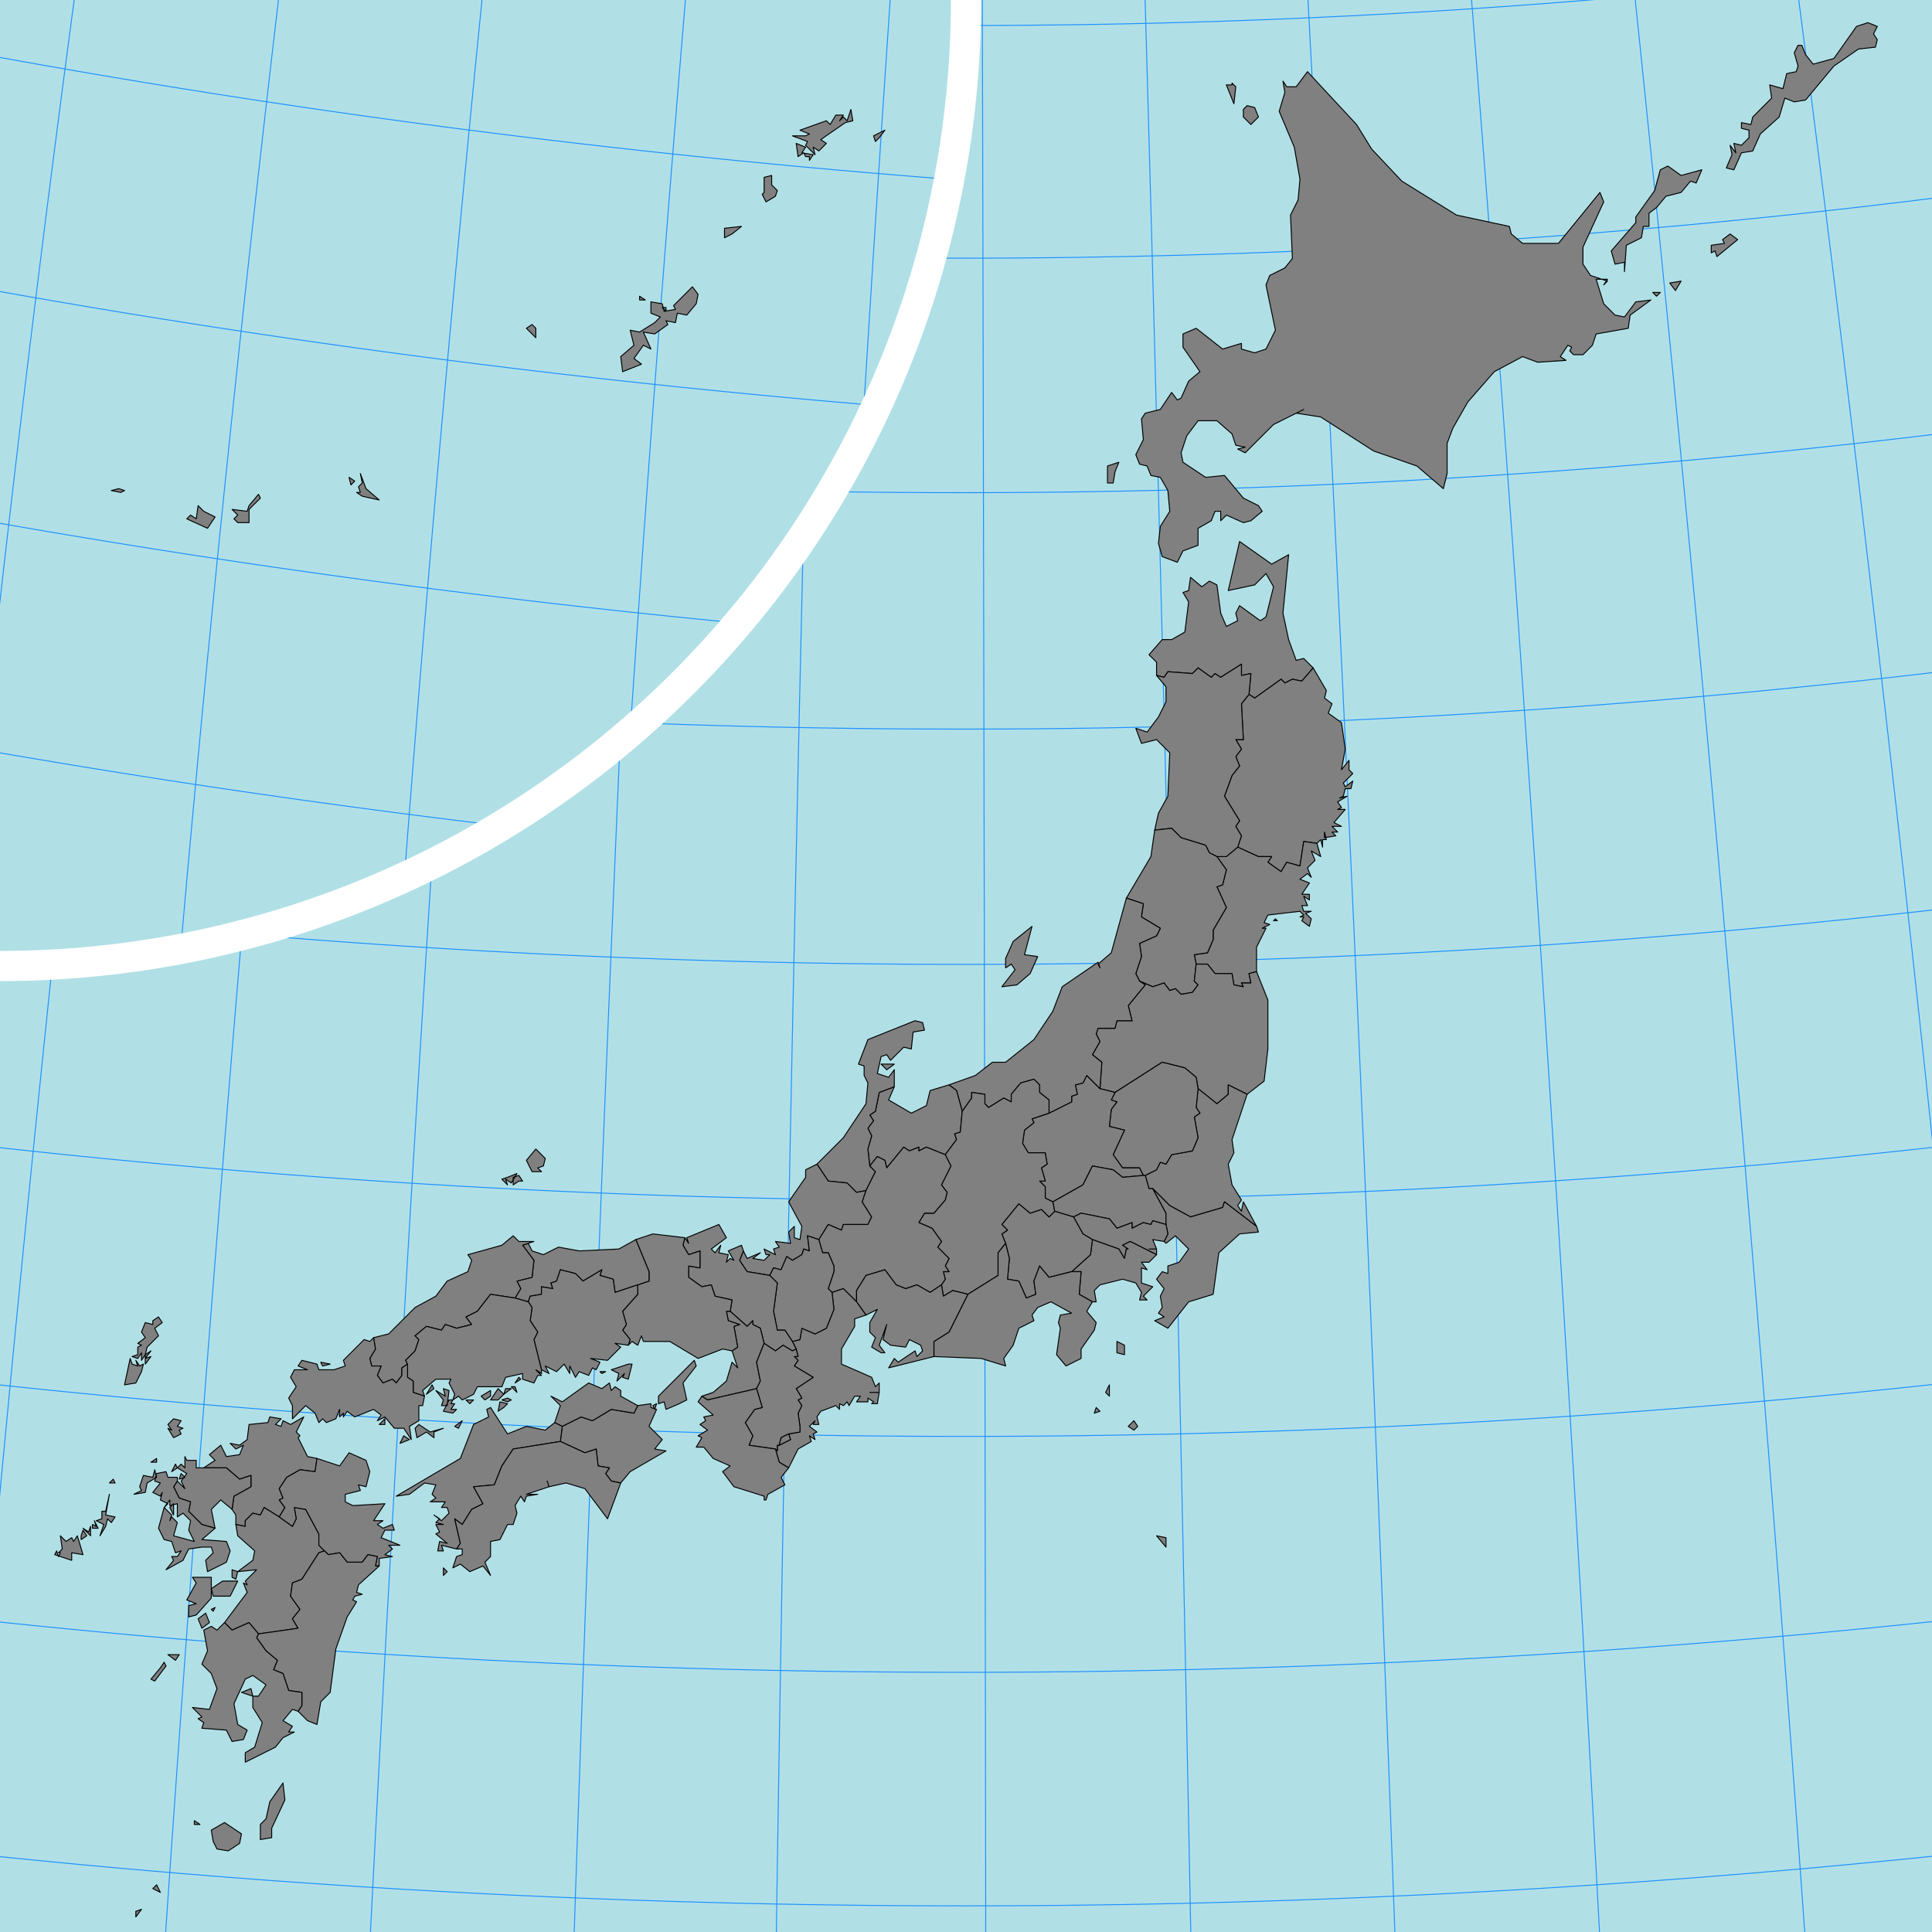 <svg viewBox="0 0 1024 1024" xmlns:xlink="http://www.w3.org/1999/xlink" xmlns="http://www.w3.org/2000/svg" xmlns:html="http://www.w3.org/1999/xhtml">
  <rect fill="powderblue" x="0" y="0" width="1024" height="1024" />
     <defs>
    <g id="ground">
      <path fill="none" stroke="dodgerblue" stroke-width="0.5" d="M-192,-301A3584,863 -78 0,0 -517,1520M-115,-286A3584,768 -80 0,0 -405,1541M-37,-274A3584,673 -81 0,0 -291,1559M40,-263A3584,577 -82 0,0 -176,1575M119,-253A3584,480 -83 0,0 -61,1589M199,-246A3584,383 -85 0,0 54,1600M279,-240A3584,285 -86 0,0 171,1608M359,-236A3584,187 -87 0,0 288,1614M439,-233A3584,88 -88 0,0 406,1618M520,-233A3584,9 -90 0,1 523,1619M600,-234A3584,108 -91 0,1 641,1617M680,-236A3584,206 -92 0,1 758,1613M760,-241A3584,305 -93 0,1 875,1607M840,-247A3584,402 -95 0,1 992,1598M919,-255A3584,500 -96 0,1 1108,1586M998,-265A3584,596 -97 0,1 1223,1572M-517,1520A3367,2073 -180 0,0 1223,1572M-503,1401A3323,2045 -180 0,0 1214,1453M-488,1282A3274,2015 -180 0,0 1203,1333M-472,1162A3221,1983 -180 0,0 1192,1212M-455,1041A3164,1948 -180 0,0 1180,1090M-436,919A3103,1910 -180 0,0 1167,967M-417,797A3039,1871 -180 0,0 1154,844M-396,674A2971,1829 -180 0,0 1139,720M-374,551A2899,1785 -180 0,0 1124,596M-351,428A2824,1738 -180 0,0 1108,472M-327,306A2745,1690 -180 0,0 1092,348M-302,183A2663,1639 -180 0,0 1074,224M-276,61A2578,1587 -180 0,0 1056,101M-249,-60A2489,1532 -180 0,0 1038,-21M-221,-181A2398,1476 -180 0,0 1018,-143M-192,-301A2303,1418 -180 0,0 998,-265" />

      <g fill="gray" stroke="black" stroke-width="0.5" stroke-linejoin="round">
        <path d="M591 250l-1 6h-3v-9l6 -2zM620 271l-1 -11 -4 -7 -5 -1 -2 -5 -4 -1 -2 -5 4 -8 -1 -11 2 -3 8 -2 6 -9 3 4 2 -1 4 -9 6 -5 -9 -13v-7l7 -3 14 11 10 -3v3l7 2 6 -2 5 -10 -5 -24 2 -5 8 -4 4 -5 -1 -23 4 -8 1 -11 -3 -17 -8 -19 3 -10 -1 -6 2 3h5l6 -8 26 28 8 13 16 17 29 18 28 6 1 4 6 5h19l22 -27 2 5 -11 24v9l4 6 9 3 -2 2 2 -3h-6l4 13 6 6 5 1 6 -8 8 -1 -11 8 -1 7 -17 3 -2 6 -5 5h-5l-2 -2 1 -2 -2 -1 -4 6 3 2 -15 1 -8 -3 -15 8 -14 16 -8 14 -3 8v16l-2 8 -14 -12 -23 -8 -28 -18 -13 -2 4 -2 -16 8 -15 15 -4 -2 4 -1 -5 -1 -2 -6 -8 -7h-10l-6 8 -3 9 1 5 12 8 10 -1 10 12 8 4 2 3 -6 5 -4 1 -9 -4 -3 3v-5h-3l-2 5 -7 4v9l-8 3 -3 6 -8 -3 -2 -7 1 -9zM659 58l2 -2 4 1 2 5 -4 4 -4 -4zM653 45v-1l2 2 -1 9 -4 -10zM957 29l-2 -5h-2l-2 4 2 7 -1 3 -5 1 -2 8 -7 -2 1 7 -10 10 -1 4 -5 -1v3l4 1v4l-4 4 -4 -1 1 5 -3 -4 1 5 -3 7 4 1 4 -9 6 -1 4 -9 10 -9 3 -10 5 2 6 -1 15 -18 13 -9 9 -1 1 -4 -2 -3 2 -4 -5 -2 -6 2 -12 17 -11 3zM878 110l5 -6 8 -2 5 -6 3 1 3 -7 -11 3 -7 -5 -4 2 -3 11 -10 14v3l-13 15 2 7 5 -1v5l1 -14 8 -4 1 -6h3v-7zM910 136l11 -9 -4 -3 -4 3 1 2 -7 1v4l2 -1zM888 154l3 -5 -6 1zM878 157l2 -2h-4z" class="p01"  />
        <path d="M613 358v-7l-4 -4 7 -8h5l7 -4 2 -16 -3 -5 3 -1 1 -7 6 5 4 -3 4 2 2 15 3 7 6 -3 -1 -4 2 -4 11 8 3 -2 4 -16 -4 -7 -6 6 -14 3 6 -26 17 12 9 -5 -3 31 3 14 4 11 4 -1 5 5 -6 7 -5 -1 -4 2 -2 -2 -14 10 -3 -2 1 -11 -5 1v-6l-11 7 -3 -2 -2 2 -7 -5 -3 3 -13 -1 -2 3z" class="p02" />
        <path d="M698 447l-7 -1 -2 13 -7 -2 -3 5 -7 -5 2 -3h-7l-11 -5 2 -6 -3 -5 2 -3 -8 -13 4 -11 4 -5 -2 -5 3 -4 -3 -5h4l-1 -19 4 -5 3 2 14 -10 2 2 4 -2 5 1 6 -7 7 12 -1 4 4 3 -2 5 7 5 2 14 -2 11 4 -5v5l2 2 -5 5 1 2 4 -3 -1 4h-3l-1 4 -2 1 4 -1 -5 3 2 3 -2 1h4l-6 7 4 2h-5l3 3h-3l2 2 -6 1v-3l1 4h-2v4l-1 -4z" class="p03" />
        <path d="M666 515l-4 1 1 5h-5l1 2 -5 -1 -1 -6h-9l-4 -5h-6l-1 -5 7 -1 3 -7v-5l7 -12 -5 -11 3 -1 2 -8 -5 -7h5l6 -5 11 5h7l-2 3 7 5 3 -5 7 2 2 -13 7 1 2 7 -5 -3 2 5 -4 4 2 5 -2 -2 -4 3 5 2 -4 6h4v3l-3 -2 2 5h-3l1 3h4l-3 1 3 3 -1 4 -4 -3 1 -2h-2l2 -1 -2 -2 -17 2 -2 4 3 1 -4 2h2l-5 10zM676 487l1 1h-2z" class="p04" />
        <path d="M656 449l-6 5h-5l-4 -2 -2 -4 -13 -4 -5 -5 -9 1 2 -9 5 -9 1 -23 -7 -7 -8 2 -3 -8 6 2 6 -8 4 -8v-8l-5 -6 4 1 2 -3 13 1 3 -3 7 5 2 -2 3 2 11 -7v6l5 -1 -1 11 -4 5 1 19h-4l3 5 -3 4 2 5 -4 5 -4 11 8 13 -2 3 3 5z" class="p05" />
        <path d="M612 440l9 -1 5 5 13 4 2 4 4 2 5 7 -2 8 -3 1 5 11 -7 12v5l-3 7 -7 1 1 5 -1 9 2 2 -3 4 -6 1 -3 -3 -3 1 -3 -4 -6 2 -7 -3 -2 -4 3 -9 -1 -7 9 -4 2 -4 -10 -6 1 -7 -9 -3 13 -22z" class="p06" />
        <path d="M661 580l-10 -5v5l-6 5 -10 -8 -1 -6 -6 -5 -12 -3 -25 16 -8 -2 1 -14 -5 -4 4 -7 -2 -4 1 -3h9l1 -4h8l-2 -8 9 -11 -3 -2 7 3 6 -2 3 4 3 -1 3 3 6 -1 3 -4 -2 -2 1 -9h6l4 5h9l1 6 5 1 -1 -2h5l-1 -5 4 -1 6 15v26l-2 17z" class="p07" />
        <path d="M611 630v0h-2l-2 -7 6 -3 2 -4 3 1 3 -5 11 -2 3 -7 -2 -11 3 -2 -2 -3 1 -10 10 8 6 -5v-5l10 5 -8 24 1 7 -3 6 2 11 5 8 -2 3 2 3 1 -5 7 13 -17 -13 -1 3 -17 5 -11 -6z" class="p08" />
        <path d="M607 623h-1l-2 -4h-9l-5 -7 6 -13 -8 -2 1 -9 3 -4 -3 -1 2 -4 25 -16 12 3 6 5 1 6 -1 10 2 3 -3 2 2 11 -3 7 -11 2 -3 5 -3 -1 -2 4z" class="p09" />
        <path d="M606 623l-11 1 -5 -4 -11 -2 -5 10 -16 9 -4 -2v-6l-3 -3h3l-2 -7 3 -2 -1 -6h-9l-3 -5 1 -7 5 -4 -1 -2 9 -3 12 -6v-3l3 -1 -1 -5 4 -1 2 -4 7 7 8 2 -2 4 3 1 -3 4 -1 9 8 2 -6 13 5 7h9z" class="p10" />
        <path d="M606 623h1l2 7h2v0l7 13v6l-7 -2 -1 2 -4 -1 -6 3v-3l-8 3 -4 -5 -15 -3 -4 2 -10 -3 -1 -5 16 -9 5 -10 11 2 5 4z" class="p11" />
        <path d="M617 658l2 -4 -1 -5v-6l-7 -13 9 9 11 6 17 -5 1 -3 17 13 1 3 -10 1 -11 10 -3 22 -13 4 -11 14 -7 -4 5 -2 -3 -2 2 -3 -1 -6 2 -4 -4 -5 3 -4 3 1v-4l6 -2 5 -7 -7 -7 -5 4z" class="p12" />
        <path d="M756 1183l2 4h-2zM618 815v5l-5 -6zM603 756l-2 2 -3 -2 3 -3zM581 746l2 2 -3 1zM588 740l-2 -2 2 -4zM592 717v-6l4 2v5zM618 649l1 5 -2 4 -6 -1 2 5h-4h4v3l-14 -7 -4 2 3 2h-1l-1 5 -3 -5 -14 -5 -5 -3 -5 -9 4 -2 15 3 4 5 8 -3v3l6 -3 4 1 1 -2z" class="p13" />
        <path d="M579 657l14 5 3 5 1 -5h1l-3 -2 4 -2 14 7 -4 4h-4l3 4 -3 -1v8l6 2 -5 5 2 2h-4l1 -4 -3 -5 -7 -2 -12 3 -3 3 1 6h-2l-7 -4 1 -12h-5l10 -9z" class="p14" />
        <path d="M510 589l-3 -11 -4 -3 14 -5 9 -7h7l15 -12 10 -15 5 -13 19 -13 1 3 -1 -2 7 -6 8 -29 9 3 -1 7 10 6 -2 4 -9 4 1 7 -3 9 2 4 3 2 -9 11 2 8h-8l-1 4h-9l-1 3 2 4 -4 7 5 4 -1 14 -7 -7 -2 4 -4 1 1 5 -3 1v3l-12 6v-7l-5 -4v-4l-3 -3 -7 2 -5 6v4l-4 -2 -8 5 -2 -2v-5l-7 -1v3zM539 522l-8 1 7 -9 -2 -3 -3 2v-5l4 -9 10 -8 -4 15 7 1 -4 9z" class="p15" />
        <path d="M501 612l-10 -4 -4 2v-2l-5 2 -3 -2 -9 11 -1 -4 -4 -2 -4 5 -1 -9 2 -7 -2 -4 3 -4 -2 -3 3 -2 2 -10 8 -3 -3 7 12 7 8 -4 2 -8 10 -3 4 3 3 11 -1 11 -3 1 1 3z" class="p16" />
        <path d="M470 567l-3 -3h7zM461 618l3 3 -5 10 -5 1 -5 -5 -10 -1 -6 -9 14 -14 12 -18 1 -11 -2 -4v-5l-3 -1 5 -13 25 -10 4 1 1 4 -6 1 -1 9 -4 -1 -7 7 -2 -3 -3 1 -2 9 6 2 3 -4v9l-8 3 -2 10 -3 2 2 3 -3 4 2 4 -2 7z" class="p17" />
        <path d="M433 617l6 9 10 1 5 5 5 -1 -2 6 5 8 -2 4h-13l-1 3 -7 -3 -5 8 -6 -2 1 8 -3 -1 -1 3 -5 3 -3 -2 -3 7 -4 -1 -2 4 -12 -2 -4 -6 2 -5 2 4 7 -3 -4 3 6 1 3 -3h-2l-1 -3 6 3 -1 -3 3 -1 -2 -3 8 1 -1 -6 3 -3v6l3 1 1 -7 -7 -13 9 -13v-4z" class="p18" />
        <path d="M533 659l-2 -5 3 -2 -3 -3 9 -11 6 5 6 -2 4 4 3 -3 10 3 5 9 5 3 -1 8 -10 9 -12 3 -5 -6 -3 8 1 7 -5 2 -4 -9 -6 -1 1 -11z" class="p19" />
        <path d="M556 590l-9 3 1 2 -5 4 -1 7 3 5h9l1 6 -3 2 2 7h-3l3 3v6l4 2 1 5 -3 3 -4 -4 -6 2 -6 -5 -9 11 3 3 -3 2 2 5 -4 5v12l-16 10 -8 -2 -5 3 -1 -6 2 -3 -1 -4h3l-2 -3 2 -4 -6 -6 2 -3 -5 -7 -7 -3 3 -5h5l6 -7 1 -4 -3 -4 5 -10 -3 -6 6 -8 -1 -3 3 -1 1 -11 5 -7v-3l7 1v5l2 2 8 -5 4 2v-4l5 -6 7 -2 3 3v4l5 4z" class="p20" />
        <path d="M501 612l3 6 -5 10 3 4 -1 4 -6 7h-5l-3 5 7 3 5 7 -2 3 6 6 -2 4 2 3h-3l1 4 -2 3 -6 4 -7 -4 -6 2 -5 -2 -6 -8 -10 3 -5 8v6l-7 -7 -6 2 -2 -2 3 -9v-3l-3 -7h-3l-2 -7 5 -8 7 3 1 -3h13l2 -4 -5 -8 2 -6 5 -10 -3 -3 4 -5 4 2 1 4 9 -11 3 2 5 -2v2l4 -2z" class="p21" />
        <path d="M568 674h5l-1 12 7 4 -3 5 5 6 -1 4 -7 10v5l-8 4 -5 -6 2 -14 -1 -3 1 -4 6 -1 -11 -6 -7 3 -3 4 1 3 -8 4 -3 9 -5 7 1 4 -13 -4 -25 -1v-8l8 -5 10 -20 16 -10v-12l4 -5 2 8 -1 11 6 1 4 9 5 -2 -1 -7 3 -8 5 6z" class="p22" />
        <path d="M495 719l-24 6 3 -5 2 2 9 -6 1 3 3 -3 -1 -3 -6 -3 -2 4 -8 -1 -4 -3 2 -8 -4 11 3 4h-2l-5 -3 2 -5 -3 -3v-5l4 -7 -6 3 -5 -7v-6l5 -8 10 -3 6 8 5 2 6 -2 7 4 6 -4 1 6 5 -3 8 2 -10 20 -8 5z" class="p23" />
        <path d="M418 778l-5 -3 -2 -7 1 1v-3h1l6 -3 -1 -3 6 -1v-3l-1 -7 2 -4 -2 -3 2 -1 -3 -5 9 -6 -10 -6 2 -3 -2 -2h2l-1 -4 -2 -4 4 -1 1 -6 7 3 6 -3 4 -10 -1 -9 6 -2 7 7 5 7 -6 2v4l-7 12v8l16 7 2 5 2 -2v5h-5h5l-1 6h-3l1 -1 -3 -2v2h-6l2 -3h-3l-3 5 -1 -2 -2 2 -2 -1v3l-2 -2 -8 3 -2 3 1 4h-3l1 -2 -3 3 4 3 -2 1 1 3 -3 -2 1 3 -7 4z" class="p24" />
        <path d="M434 657l2 7h3l3 7v3l-3 9 2 2 1 9 -4 10 -6 3 -7 -3 -1 6 -4 1 -4 -6h-4l-2 -10 2 -15 -4 -4 2 -4 4 1 3 -7 3 2 5 -3 1 -3 3 1 -1 -8z" class="p25" />
        <path d="M405 712l-2 -8 -4 -2v-2l-3 3 -9 -8 1 -6 -9 -2 -2 -6 -5 1 -7 -5v-6l6 1v-7v-2l-6 2 -3 -5 1 -4 2 3 -1 -3 17 -7 4 7 -8 6 2 2 3 -4 -1 4 5 1 -1 4 2 -2 2 1 -3 -5 7 -3 1 3 -2 5 4 6 12 2 4 4 -2 15 2 10h4l4 6 2 4 -2 1 -5 -3 -4 3z" class="p26" />
        <path d="M387 695l9 8 3 -3v2l4 2 2 8 -4 10 2 10 -2 4 -26 6 -3 -2 6 -2 7 -6 3 -10 3 3 -3 -9 3 -2 -2 -11 3 -1 -6 -2 -1 -5z" class="p27" />
        <path d="M360 744l-7 3 -1 -4 -3 1v-4l19 -19 1 3 -7 9 2 9zM333 713l1 -3 -4 -5 2 -3 -2 -7 8 -9v-5l6 -2v-5l-7 -17 9 -3 17 2 -1 4 3 5 6 -2v2v7l-6 -1v6l7 5 5 -1 2 6 9 2 -1 6h-2l1 5 6 2 -3 1 2 11 -3 2 -5 -1 -13 5 -15 -9h-14l-1 -3 -2 5 -3 -2z" class="p28" />
        <path d="M418 760l-4 2 -1 4h-1v3l-1 -1 -14 -2 2 -5 -4 -7 5 -7 4 -1 -3 -10 2 -4 -2 -10 4 -10 6 4 4 -3 5 3 2 -1 1 4h-2l2 2 -2 3 10 6 -9 6 3 5 -2 1 2 3 -2 4 1 7v3z" class="p29" />
        <path d="M411 768l2 7 5 3 -4 5 2 4 -9 5 -1 3h-1v-2l-16 -5 -6 -8 4 -3 -9 -4 -5 -6h-4l3 -5 -2 -1 5 -3 -4 -3 3 -2 -1 -2 5 -1 -8 -7 2 -3 3 2 26 -6 3 10 -4 1 -5 7 4 7 -2 5zM418 760l1 3 -6 3 1 -4z" class="p30" />
        <path d="M280 690l-7 -2 3 -5 -2 -4 8 -2 1 -9 -6 -8 3 -1 2 4 6 2 8 -4 11 2 21 -1 9 -5 7 17v5l-6 2 -12 4 -1 -7 -7 -2 1 -3 -10 6 -4 -4 -8 -2 -2 6 -3 1 1 3 -6 -1v4l-6 1z" class="p31" />
        <path d="M269 624l5 -2 -3 5 -3 -2 1 3 -3 -3zM275 626l-3 2v-4l3 -1 2 3zM279 615l5 -6 5 5 -1 4 -3 1 2 2h-5zM198 709l8 -2 14 -14 11 -6 6 -8 11 -5 2 -6 -2 -3 18 -5 6 -5 3 3h8l-3 1 -3 1 6 8 -1 9 -8 2 2 4 -3 5 -13 -2 -7 9 -6 3 3 4 -8 2 -6 -2 -2 3 -8 -2 -6 5 2 2 -2 6 -5 5 1 2 -3 2v4l-3 4 -2 -2 -5 2 -3 -4 2 -5h-5l-1 -4 3 -5z" class="p32" />
        <path d="M338 681v5l-8 9 2 7 -2 3 4 5 -1 3 -7 -1 3 2 -7 7 -9 -1 5 2 -2 4 -2 -1 -2 4 -5 -2 -2 3 -3 -6v4l-3 -5 -4 4 -6 -3 2 4 -4 -2 -4 -16 2 -4 -4 -6 1 -7 -2 -3 1 -3 6 -1v-4l6 1 -1 -3 3 -1 2 -6 8 2 4 4 10 -6 -1 3 7 2 1 7z" class="p33" />
        <path d="M287 726v2l-3 -2 3 3h-2l-2 4 -6 -2v-3l-9 2 -2 5h-13l-2 4 -6 3 -2 -2 -3 2 1 -3 -3 -6 1 -2h-8l-7 6 1 3 -6 -2v-6l-3 -2v-7l-1 -2 5 -5 2 -6 -2 -2 6 -5 8 2 2 -3 6 2 8 -2 -3 -4 6 -3 7 -9 13 2 7 2 2 3 -1 7 4 6 -2 4zM260 740l-3 2 -2 -2 5 -3zM236 740l-1 -4 3 1 -1 8h-3l1 -3 -4 -5zM229 734l1 2 -4 3zM249 744l-2 -2h4zM239 744h2l-2 3h3l-2 2 -5 -1 3 -6h2zM273 735l1 3 -3 -3zM271 736l-4 3 1 -3zM275 730l1 1 -3 2z" class="p34" />
        <path d="M198 709l1 6 -3 5 1 4h5l-2 5 3 4 5 -2 2 2 3 -4v-4l3 -2v7l3 2v6l6 2 -1 5h-2v8l-5 3 1 7 -4 -6h-5l-5 -6 -4 2 2 -3 -4 -3 -10 4 -4 -3 -2 3v-2l-2 2v-4l-2 5 -5 2 -2 -2 -2 2 -2 -5 -5 -4 -7 7v-7l-2 -4 4 -6 -3 -5 2 -4h7l-5 -2 2 -3 8 2 1 3h8l6 -2 -1 -3 11 -11 3 1zM217 763l-5 2 2 -4zM228 759l7 -2 -5 2v3l-4 -3 -5 3 -1 -5 2 -2zM171 724l-1 -2 5 1zM204 755h-3l3 -3z" class="p35" />
        <path d="M346 745l2 -1 -1 3zM338 745l7 -1v2l3 1 -4 9 7 7 -4 5 6 1 -19 11 -5 6 -5 -1 -3 -4 2 -3 -6 -1 -1 -9 -6 2 -13 -6 1 -8 10 -5 6 2 10 -6 12 2z" class="p36" />
        <path d="M298 756l-4 -2 3 -9 -5 -5 6 3 14 -10 7 3 4 -3 1 4 2 -2 3 2v3l9 5 -2 4 -12 -2 -10 6 -6 -2zM319 728l-1 -1h3zM333 723h2l-2 8 -3 -1 1 -2 -4 4 1 -4 -4 -2z" class="p37" />
        <path d="M243 757l-2 -1 4 -3zM264 742h-4l4 -6 3 3zM269 741l2 1 -2 1 -3 -1zM267 746l-3 2 1 -5 4 1zM242 821l-8 -2 1 3h-3l1 -5 4 1 -6 -5 2 -1 -2 -4h4l-4 -1 2 -2 -3 -2 4 3 4 -4 -1 -3h-3l2 -3h-8l3 -2 -2 -2 2 -5 -6 -1 -8 6 -7 1 34 -20 7 -18 8 -4 -1 -4 2 -1 9 14 10 -4 10 2 5 -4 4 2 -1 8 -25 4 -6 9 -4 10 -11 1 5 9 -6 3 -5 8 -4 -3 3 13z" class="p38" />
        <path d="M297 764l13 6 6 -2 1 9 6 1 -2 3 3 4 5 1 -7 19 -12 -16 -10 -3 -9 2 -1 -3 1 3 -12 4h6l-6 1 -1 3 -2 -3 -3 5 1 4 -2 6h-3l-4 8 -5 1v8l-3 3 3 7 -4 -5 -7 3 -5 -4 -4 2 2 -6 3 -1v-3h-3l2 -3 -3 -13 4 3 5 -8 6 -3 -5 -9 11 -1 4 -10 6 -9zM237 833l-2 2v-4z" class="p39" />
        <path d="M148 804l-8 -5 -2 4 -4 -1 -4 4v3l-5 -1v-5l-2 -3 1 -7 9 -5v-6l-6 2 -7 -6h-12l6 -4 -3 -3 6 -5 3 6 7 -1 2 -5 -4 2 -3 -3 5 1 4 -3 1 -8 10 -1 1 -3 6 1 -3 3 3 1 1 -3 4 2 7 -4 -4 8 2 2 -1 1 5 10 5 1 -1 7 -8 -1 -7 4 -4 6 2 5 -2 1 3 4z" class="p40" />
        <path d="M108 778h12l7 6 6 -2v6l-9 5 -1 7 -6 -5 -5 5 2 10 -7 -2 -7 -7 1 -5 -6 -2 -3 -6 2 -3 4 4 -2 -4 3 -4 -5 -3 2 -2 2 2v-6l1 2h5v4z" class="p41" />
        <path d="M81 700l3 -2 2 3 -4 3 2 4 -6 6 -1 4 3 -2 -3 4 3 -1 -3 4v-5l-2 3v-4l-2 3 -3 -1 3 -1v-4l2 -1 -2 -1 4 -3 -2 -3 2 -5 4 1zM75 727l-3 6 -6 1 3 -14 1 3 3 1 -1 -3 2 3 2 -1zM95 758l1 2 -4 2 -3 -5 2 1 -2 -3 3 -3 4 1 -2 3 3 1zM56 809l-3 5 2 -6 -4 -2 3 -1v-4h2l2 -9 -2 11 5 1 -2 3 -2 -2zM52 810h-3v-2l2 1 -1 -3zM47 812l1 -3v5l-4 -4zM35 817l3 -2 1 2 2 -3 3 10 -6 -1v4l-9 -3 1 -2 1 3 1 -2h-1l2 -2 -1 -7zM94 778l-3 2 2 -4zM96 781l2 2 -3 1zM58 786l2 -2 1 2zM83 775h-3l3 -2zM94 785l-2 3 3 6 6 2 -1 5 7 7 7 2 -7 6 13 1 2 5 -2 6 -10 5 -1 -6 4 -4 -1 -3h-5l-7 1 -3 6 -9 5 4 -5 -1 -2h3l2 -3 -3 1 -2 -6 -4 -1 -3 -6 3 -11 4 4 -1 3 1 -2 3 3 -2 7 11 3 -3 -6 1 -5 -4 -4 -3 2v-7l-4 1v-3l-3 4 2 -2 -4 -2 1 -4 -1 2 -4 -2 4 -5 -3 -1 1 -4 5 -1 1 3h5zM78 786l-1 5 -6 1 4 -2 -1 -2 2 -6 5 1 1 -4 1 4zM43 814l1 -3 2 3 -3 2zM92 799v4l-2 -4 2 -2z" class="p42" />
        <path d="M108 836h4v11l-8 9 -4 1v-6l4 -1 -5 -2 5 -9 -2 -3zM119 846h-6l-1 -4 6 -4h8l-4 8zM123 832l3 1 -1 4 -2 -1zM137 866l-5 -6 -9 4 -4 -4 12 -16 -2 -5 2 1 -1 -2 6 -6 -10 1 8 -6 1 -5 -9 -8 -1 -6 5 1v-3l4 -4 4 1 2 -4 8 5 7 5 2 -4 -1 -6 6 1 7 13v6l3 3 -3 1 -9 14 -5 2 -1 7 5 7 -4 5 3 5z" class="p43" />
        <path d="M148 804l3 -5 -3 -4 2 -1 -2 -5 4 -6 7 -4 8 1 1 -7 12 4 5 -7 9 4 2 6 -2 8 -4 -1 1 3 -8 2v4l4 2 17 -1 -6 9h5l-3 2 3 2 5 -2 1 3h-5l-2 4 10 4h-6l2 2 -4 3 4 1 -7 1v4h-2l1 -5 -5 -1 -3 4h-8l-4 -5 -6 1 -2 -2 -3 -3v-6l-7 -13 -6 -1 1 6 -2 4z" class="p44" />
        <path d="M172 822l2 2 6 -1 4 5h8l3 -4 5 1 -1 5h2l-11 10 -1 4 3 1 -4 1 -1 2 2 1 -5 8 -6 17 -3 23 -5 5 -2 12 -5 -2 -5 -5 2 -3v-7l-7 -1 -3 -9 -5 -2 2 -5 -6 -5 -5 -7 1 -2 21 -3 -3 -5 4 -5 -5 -7 1 -7 5 -2 9 -14z" class="p45" />
        <path d="M4 1148l-4 2v-5l9 -1zM21 1126v-8l4 -1v5l3 3 -1 3 -5 3 -2 -4zM82 1097l-2 2 -1 -3 6 -3zM64 1089l-13 9 3 2 -4 4 -3 -2 1 4 -5 -5 1 -2 -8 -3h7l2 -1 -5 -2 14 -5 2 2 3 -5h4l-2 3 2 -2 2 2 2 -6 1 6zM43 1107l-1 -2 -3 2 -1 -7 5 2 -2 3 6 1 -2 3v-2zM103 965l3 2h-3zM113 976l-1 -6 7 -4 9 6 -1 5 -6 4 -6 -1zM144 969v5l-6 1v-8l3 -3 2 -9 7 -10 1 9zM119 860l4 4 9 -4 5 6 -1 2 5 7 6 5 -2 5 5 2 3 9 7 1v7l-2 3 -3 -1 -5 6 5 3 -2 3h3l-6 3 -4 5 -16 8v-5l5 -3 4 -13 -5 -8v-6l-6 -2 5 -2 1 4h3l4 -6 -7 -5 -4 2 -6 13 2 11 5 3 -2 5 -6 1 -3 -6 -13 -1 1 -3 -3 -2 2 -1 -5 -5 9 1 4 -11 -3 -8 -5 -5 3 -7 -2 -11 4 -2 3 2zM112 853l2 -1 -1 2zM107 863l-2 -5 4 -3 2 5zM85 884l2 -3 1 2 -6 8 -2 -1zM93 880l-4 -3h6zM75 1012l-3 4v-3zM81 1001l2 -2 2 4z" class="p46" />
        <path d="M-321 1283l3 1 -2 1 -5 -1zM-276 1295l6 3 -4 6 -11 -5 2 -2 3 2 1 -7zM-198 1281l-1 -4 3 2zM-192 1287l-3 -2h2l-1 -3 2 -2 -1 -5 3 8 7 6zM-100 1198v5l-5 -5 3 -2zM143 1255l-1 -3h2zM-45 1183v-2l3 2zM-31 1187v2l-2 -2zM-252 1292l5 -6 1 2 -6 6v7h-6l-2 -2 2 -2 -3 -3 8 1zM-37 1195l3 -3 -5 -2v-6l6 1 1 4 6 -1 -1 -2 10 -10 3 4 -1 5 -5 6 -5 -1 -1 5 -5 -1 1 2 -7 5 -6 -1 4 9 -4 -2 -5 7 4 3 -10 4 -1 -8 7 -6 -2 -8 5 1z" class="p47" />
      </g>
    </g>
  </defs>
  <use x="384" y="-1024" xlink:href="#ground"/>
  <path d="M-200 0L0 0L0 700L-200 700z" fill="white" />
  <path d="M1024 0L1724 0L1724 700L1024 700z" fill="white" />
  <path d="M0 -200L0 0L1024 0L1024 -200z" fill="white" />
  <path d="M512 0L1024 0L1024 1024L0 1024L0 512A512 512 0 0 0 512 0z" fill="powderblue" />
  <g>
    <clipPath id="main">
      <path d="M512 0L1024 0L1024 1024L0 1024L0 512A512 512 0 0 0 512 0z"/>
    </clipPath>
    <use clip-path="url(#main)" x="0" y="0" xlink:href="#ground"/>
  </g>
  <path d="M512 0A512 512 0 0 1 0 512" fill="none" stroke="white" stroke-width="16"/>
</svg>
